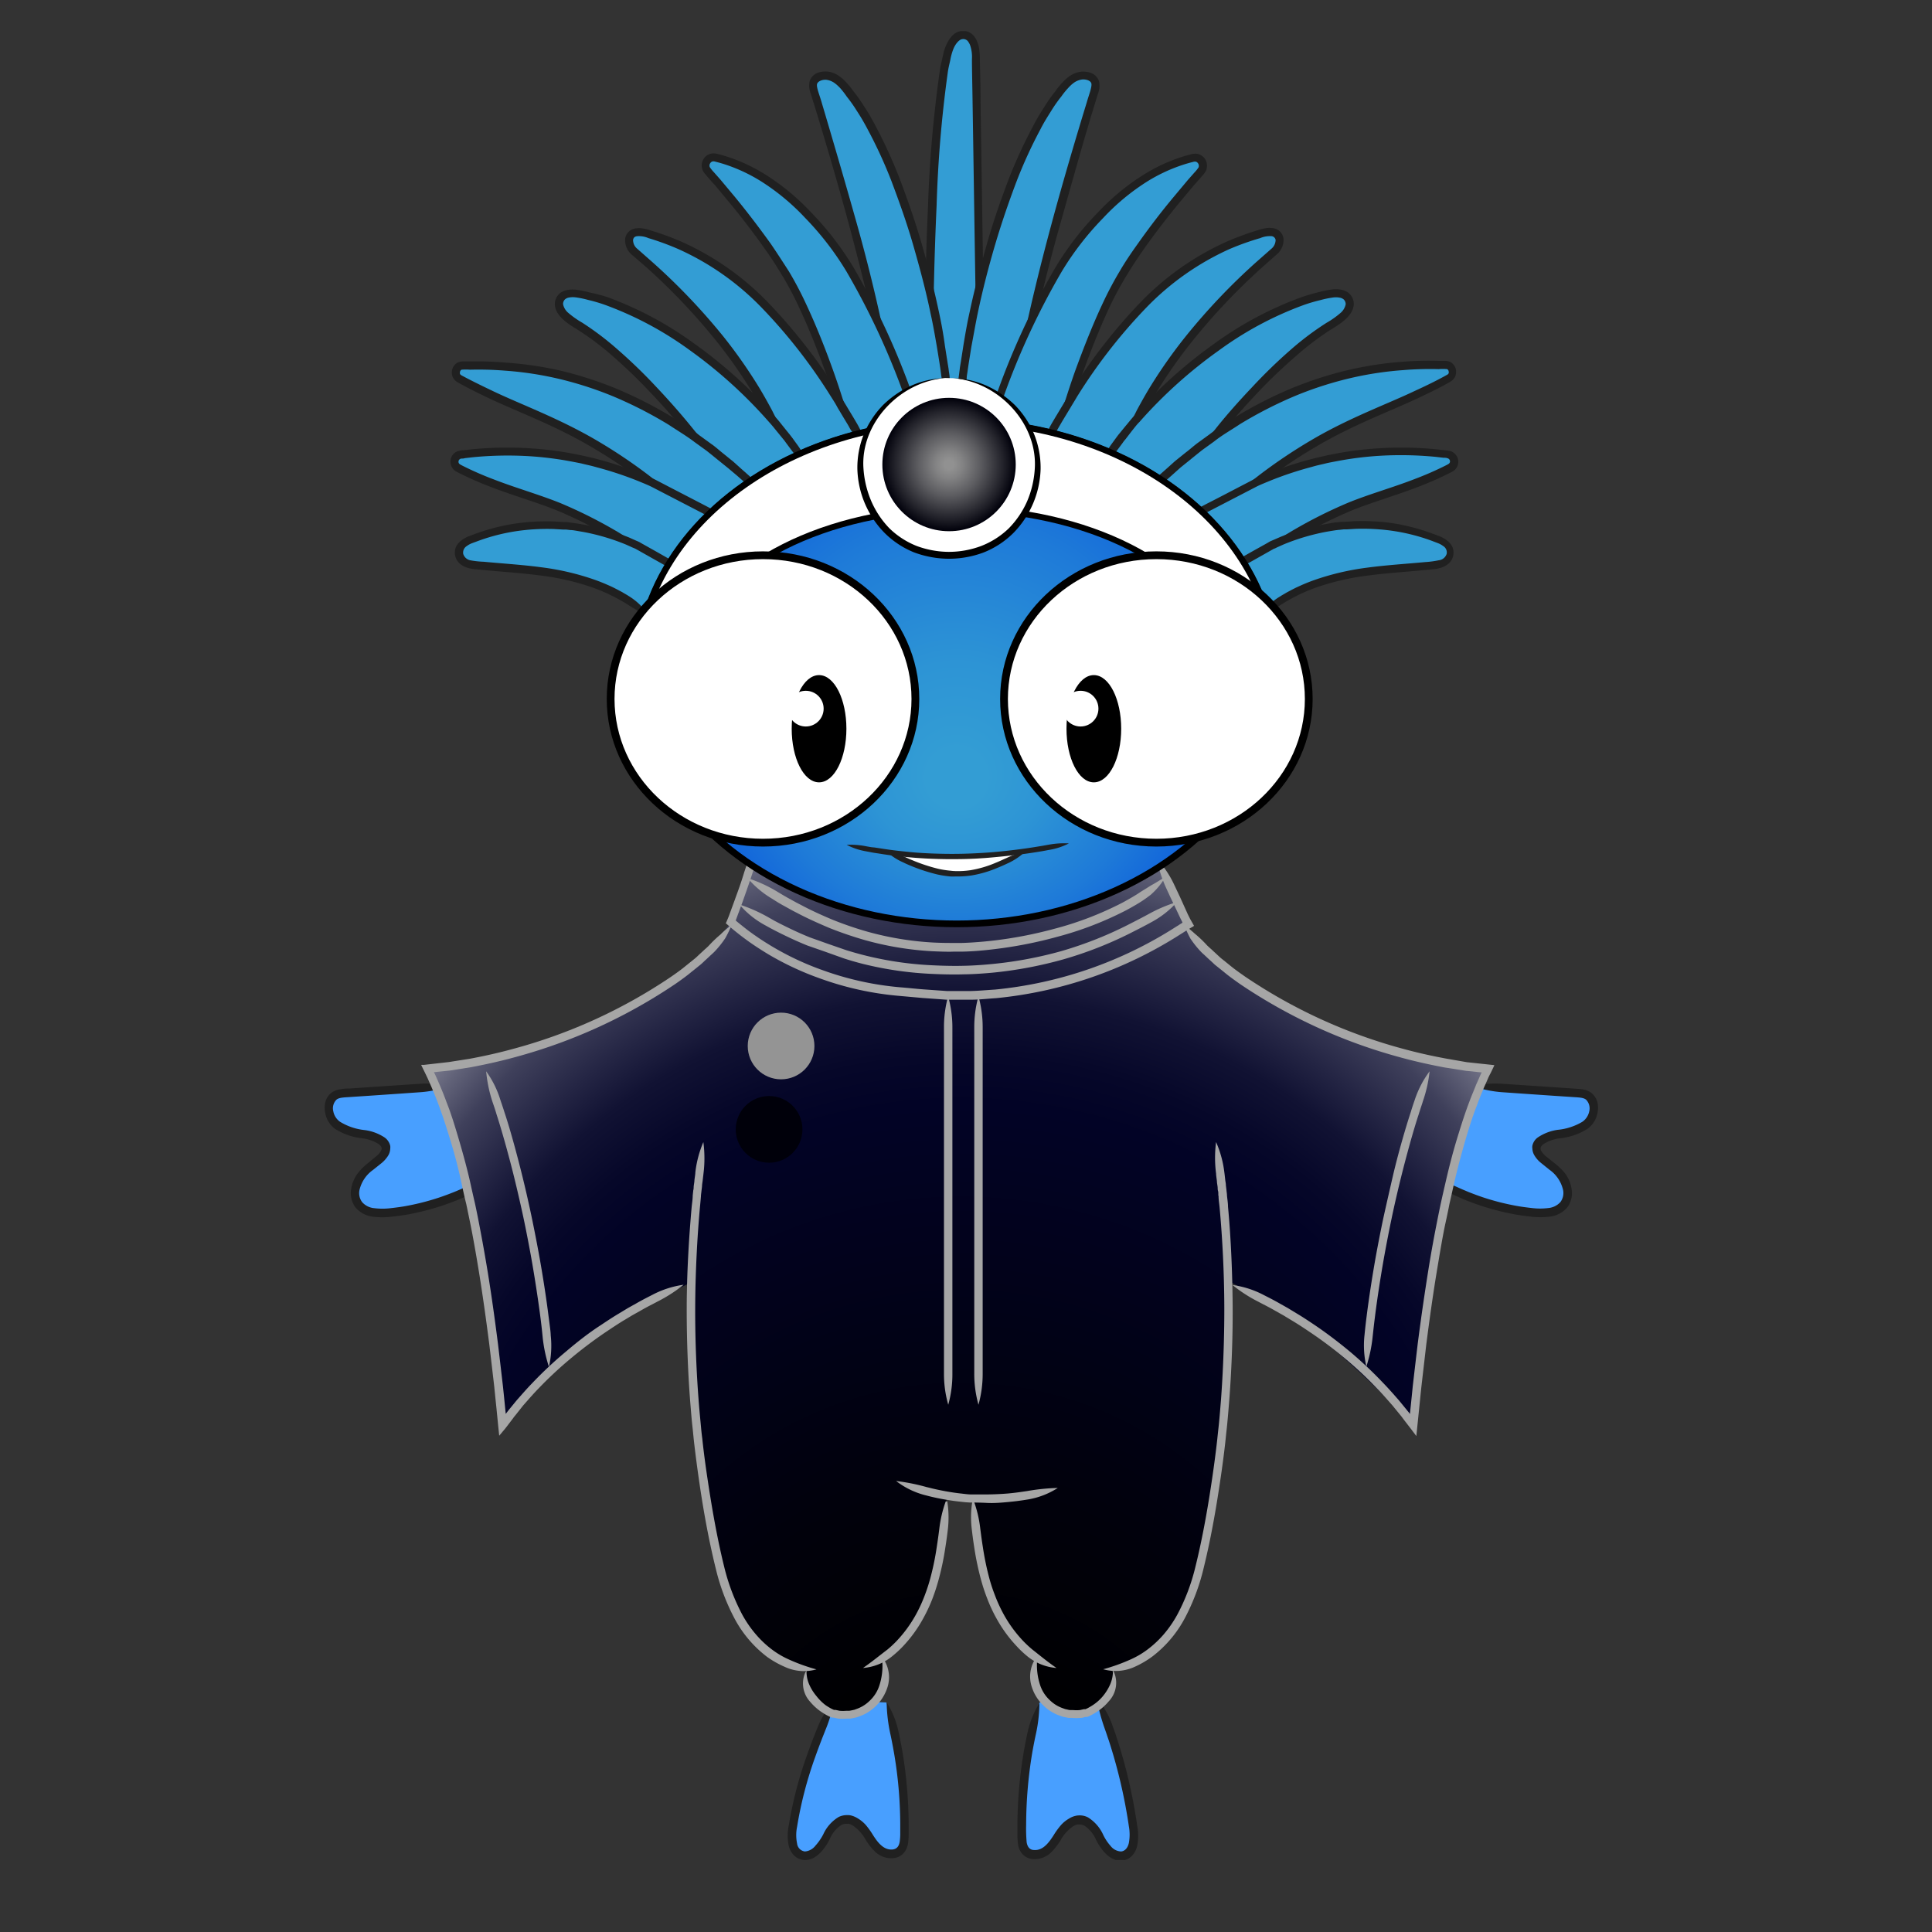 <svg xmlns="http://www.w3.org/2000/svg" xmlns:xlink="http://www.w3.org/1999/xlink" viewBox="0 0 300 300"><rect x="0" y="0" width="300" height="300" fill="#333333" stroke="none"/><defs><style>.cls-1{fill:#489fff;}.cls-2{fill:#202020;}.cls-3{fill:url(#radial-gradient);}.cls-4{fill:url(#New_Gradient_Swatch_16);}.cls-5{fill:url(#radial-gradient-2);}.cls-6{fill:url(#New_Gradient_Swatch_1);}.cls-7{fill:#a6a6a6;}.cls-8{fill:none;stroke:#d6d6d6;}.cls-10,.cls-11,.cls-13,.cls-14,.cls-8{stroke-miterlimit:10;}.cls-9{fill:#339dd4;}.cls-10,.cls-11,.cls-13,.cls-14{stroke:#000;}.cls-10{stroke-width:1.05px;fill:url(#radial-gradient-3);}.cls-11,.cls-12,.cls-13{fill:#fff;}.cls-11{stroke-linecap:round;stroke-width:0.94px;}.cls-13{stroke-width:1.22px;}.cls-14{stroke-width:0.34px;}.cls-15{fill:url(#New_Gradient_Swatch_1-2);}</style><radialGradient id="radial-gradient" cx="86.51" cy="27.04" r="0.4" gradientUnits="userSpaceOnUse"><stop offset="0" stop-color="#055d66"/><stop offset="0.41" stop-color="#011517"/></radialGradient><radialGradient id="New_Gradient_Swatch_16" cx="84.64" cy="77.93" fy="187.409" r="133.74" gradientUnits="userSpaceOnUse"><stop offset="0.22"/><stop offset="0.37" stop-color="#01010c"/><stop offset="0.61" stop-color="#020326"/><stop offset="0.64" stop-color="#060729"/><stop offset="0.68" stop-color="#111233"/><stop offset="0.71" stop-color="#242544"/><stop offset="0.75" stop-color="#3f405b"/><stop offset="0.78" stop-color="#626379"/><stop offset="0.81" stop-color="#8d8d9d"/><stop offset="0.85" stop-color="#bfc0c8"/><stop offset="0.88" stop-color="#f8f8f9"/><stop offset="0.88" stop-color="#fff"/></radialGradient><radialGradient id="radial-gradient-2" cx="5867.92" cy="16487.53" r="5.25" gradientTransform="matrix(-0.12, 0.99, -0.99, -0.12, 17030.12, -3860.12)" gradientUnits="userSpaceOnUse"><stop offset="0.28" stop-color="#fff"/><stop offset="0.41" stop-color="#fbfbfb"/><stop offset="0.54" stop-color="#efefef"/><stop offset="0.67" stop-color="#dadada"/><stop offset="0.8" stop-color="#bebebe"/><stop offset="0.93" stop-color="#9a9a9a"/><stop offset="0.95" stop-color="#949494"/></radialGradient><radialGradient id="New_Gradient_Swatch_1" cx="5881.19" cy="16487.87" r="5.25" gradientTransform="matrix(-0.12, 0.99, -0.99, -0.12, 17030.12, -3860.12)" gradientUnits="userSpaceOnUse"><stop offset="0.07" stop-color="#919191"/><stop offset="0.21" stop-color="#828283"/><stop offset="0.47" stop-color="#5c5c60"/><stop offset="0.83" stop-color="#1f1f27"/><stop offset="1" stop-color="#00000a"/></radialGradient><radialGradient id="radial-gradient-3" cx="79.4" cy="100.63" fy="118.681" r="57.33" gradientUnits="userSpaceOnUse"><stop offset="0.08" stop-color="#339dd4"/><stop offset="0.26" stop-color="#2d94d5"/><stop offset="0.55" stop-color="#1e7ad8"/><stop offset="0.91" stop-color="#0651dd"/><stop offset="1" stop-color="#0046de"/></radialGradient><radialGradient id="New_Gradient_Swatch_1-2" cx="78.2" cy="67.98" r="10.46" gradientTransform="matrix(1, 0, 0, 1, 0, 0)" xlink:href="#New_Gradient_Swatch_1"/><symbol id="Wisdom_Body_1_9" data-name="Wisdom_Body_1 9" viewBox="0 0 199.72 121.79"><path class="cls-1" d="M26.32,14.6A36.11,36.11,0,0,1,9.43,20.29c-1.63.09-3.57-.14-4.37-1.7a4,4,0,0,1,.56-3.95,15.59,15.59,0,0,1,3-2.72A2.28,2.28,0,0,0,9.64,10,1.87,1.87,0,0,0,8.59,8.74,13.29,13.29,0,0,0,4.76,7.68,5.53,5.53,0,0,1,1.27,5.8C.44,4.67.41,2.74,1.53,2a3.48,3.48,0,0,1,1.8-.47L19.75.37"/><path class="cls-2" d="M26.32,14.6a48.2,48.2,0,0,0-4.54,1.79c-.25.11-.62.28-1.08.47-.24.1-.49.21-.77.31-.58.23-1.34.51-2.07.75A37.9,37.9,0,0,1,13,19.17c-.86.17-1.75.28-2.63.38a10.47,10.47,0,0,1-2.56,0,2.86,2.86,0,0,1-1.9-.94,2.34,2.34,0,0,1-.43-1.88,5.34,5.34,0,0,1,2.13-3.18l1.35-1.08a4.77,4.77,0,0,0,1-1.13,2.24,2.24,0,0,0,.35-1.12,1.89,1.89,0,0,0,0-.44,2.23,2.23,0,0,0-.87-1.31A7.44,7.44,0,0,0,6.3,7.3,9.16,9.16,0,0,1,2.44,6,2.58,2.58,0,0,1,1.38,4.36a1.91,1.91,0,0,1,.48-1.81c.4-.38,1.31-.37,2.24-.44l2.71-.18,5.1-.35,3-.21a18,18,0,0,0,4.84-1A18.19,18.19,0,0,0,14.82.05l-3,.2L6.72.59,4,.78c-.46,0-.89,0-1.41.11A3.11,3.11,0,0,0,1,1.51,2.72,2.72,0,0,0,.11,3a3.89,3.89,0,0,0,0,1.59A4,4,0,0,0,1.63,7.1,10.12,10.12,0,0,0,6,8.6a6.3,6.3,0,0,1,2.55.93c.42.35.37.53.39.53s.11.17-.15.61a3.11,3.11,0,0,1-.75.8L6.73,12.55a9.32,9.32,0,0,0-1.55,1.58,5.49,5.49,0,0,0-1,2.42,3.7,3.7,0,0,0,.71,2.92,4.23,4.23,0,0,0,2.74,1.42,12,12,0,0,0,2.88,0c.93-.1,1.86-.22,2.75-.39a42.07,42.07,0,0,0,5.07-1.3c.75-.25,1.54-.54,2.14-.78.29-.1.55-.22.79-.32.49-.2.87-.38,1.12-.49A11.13,11.13,0,0,0,26.32,14.6Z"/><path class="cls-1" d="M173.4,14.6a36.14,36.14,0,0,0,16.89,5.69c1.63.09,3.58-.14,4.38-1.7a4,4,0,0,0-.57-3.95,15.53,15.53,0,0,0-2.95-2.72A2.24,2.24,0,0,1,190.09,10a1.86,1.86,0,0,1,1-1.23A13.27,13.27,0,0,1,195,7.68a5.5,5.5,0,0,0,3.48-1.88c.84-1.13.86-3.06-.25-3.84a3.53,3.53,0,0,0-1.8-.47L180,.37"/><path class="cls-2" d="M173.4,14.6a11.31,11.31,0,0,0,4,3l1.12.49c.24.1.5.22.79.32.6.24,1.39.53,2.14.78a42.07,42.07,0,0,0,5.07,1.3c.9.17,1.82.29,2.75.39a12,12,0,0,0,2.88,0,4.28,4.28,0,0,0,2.75-1.42,3.73,3.73,0,0,0,.7-2.92,5.48,5.48,0,0,0-1-2.42A9.75,9.75,0,0,0,193,12.55l-1.35-1.08a3.3,3.3,0,0,1-.75-.8.79.79,0,0,1-.15-.61s0-.18.39-.53a6.37,6.37,0,0,1,2.55-.93,10.08,10.08,0,0,0,4.41-1.5,4,4,0,0,0,1.57-2.51,4.07,4.07,0,0,0,0-1.59,2.8,2.8,0,0,0-.92-1.49,3.11,3.11,0,0,0-1.58-.62c-.51-.06-1-.08-1.41-.11L193,.59,187.9.25l-3-.2A18.14,18.14,0,0,0,180,.37a17.8,17.8,0,0,0,4.83,1l3,.21,5.1.35,2.71.18c.93.07,1.84.06,2.25.44a1.94,1.94,0,0,1,.48,1.81A2.62,2.62,0,0,1,197.29,6a9.25,9.25,0,0,1-3.86,1.26,7.43,7.43,0,0,0-3.12,1.19,2.12,2.12,0,0,0-.86,1.31,1.38,1.38,0,0,0,0,.44,2.24,2.24,0,0,0,.35,1.12,4.38,4.38,0,0,0,1,1.13l1.34,1.08a5.34,5.34,0,0,1,2.13,3.18,2.37,2.37,0,0,1-.42,1.88,2.91,2.91,0,0,1-1.91.94,10.39,10.39,0,0,1-2.55,0c-.89-.1-1.77-.21-2.64-.38a38.32,38.32,0,0,1-4.89-1.25c-.73-.24-1.49-.52-2.07-.75-.28-.1-.53-.21-.76-.31-.47-.19-.84-.36-1.09-.47A48.2,48.2,0,0,0,173.4,14.6Z"/><path class="cls-1" d="M79.94,96.77c-2.74,5.63-5.68,13.78-6.51,20-.22,1.6-.1,3.66,1.37,4.22s2.86-.9,3.62-2.28,1.62-3,3.15-3.25a3.66,3.66,0,0,1,3.13,1.78,15.46,15.46,0,0,0,2.31,3c1,.79,2.58,1,3.38,0a3.53,3.53,0,0,0,.54-2.16,68.64,68.64,0,0,0-2.78-21"/><path class="cls-2" d="M79.94,96.77A14.83,14.83,0,0,0,77.33,101c-.1.26-.26.64-.45,1.12-.09.24-.2.51-.31.79-.24.64-.55,1.49-.84,2.29a62.59,62.59,0,0,0-2.92,11.21,7.88,7.88,0,0,0,0,3.13,3.25,3.25,0,0,0,.82,1.52,2.56,2.56,0,0,0,1.64.74,2.94,2.94,0,0,0,1.6-.44,5,5,0,0,0,1.09-.92,9,9,0,0,0,1.32-2,4.73,4.73,0,0,1,1.84-2.17,1.56,1.56,0,0,1,.62-.16H82a1,1,0,0,1,.23,0,2.53,2.53,0,0,1,.65.28,6.41,6.41,0,0,1,2,2.23,9.85,9.85,0,0,0,1.49,1.88,3.68,3.68,0,0,0,2.81,1,2.48,2.48,0,0,0,1.63-.76,3,3,0,0,0,.72-1.61,10.13,10.13,0,0,0,.09-1.52c0-.49,0-1,0-1.47a70.79,70.79,0,0,0-1-11.49c-.24-1.33-.46-2.43-.59-3a14.4,14.4,0,0,0-1.86-4.6,25,25,0,0,0,.56,4.88c.12.54.34,1.61.57,2.92a67.12,67.12,0,0,1,1,11.26v1.45a9.05,9.05,0,0,1-.08,1.33c-.12.81-.51,1.19-1.15,1.25-1.4.12-2.35-1.17-3.07-2.31a12.24,12.24,0,0,0-1.15-1.59,5.46,5.46,0,0,0-1.24-1,3.66,3.66,0,0,0-1-.43,1.9,1.9,0,0,0-.4-.06,3.24,3.24,0,0,0-.41,0,3,3,0,0,0-1.14.28,6.11,6.11,0,0,0-2.43,2.73A8.42,8.42,0,0,1,77,119.54a2.34,2.34,0,0,1-1.64.91,1.41,1.41,0,0,1-1.24-1.26,6.47,6.47,0,0,1,0-2.6,61,61,0,0,1,2.86-11c.28-.79.59-1.62.83-2.25l.3-.78.44-1.11A23,23,0,0,0,79.94,96.77Z"/><path class="cls-1" d="M121.11,96.4c2.74,5.63,4.94,14.15,5.77,20.38.21,1.6.1,3.66-1.37,4.22s-2.87-.9-3.63-2.28-1.61-3-3.15-3.25a3.63,3.63,0,0,0-3.12,1.78,15.9,15.9,0,0,1-2.32,3c-1,.79-2.58,1-3.37,0a3.4,3.4,0,0,1-.54-2.16,68.63,68.63,0,0,1,2.77-21"/><path class="cls-2" d="M121.11,96.4a29.06,29.06,0,0,0,1.25,4.74c.09.26.23.65.39,1.13.08.24.17.51.27.79.21.64.47,1.49.71,2.3a82,82,0,0,1,2.43,11.13,7.28,7.28,0,0,1,0,2.63c-.18.79-.63,1.27-1.21,1.33a2.2,2.2,0,0,1-1.65-.86,7.6,7.6,0,0,1-1.15-1.72,6.25,6.25,0,0,0-2.39-2.76,2.78,2.78,0,0,0-1.55-.31,2,2,0,0,0-.4.06,3.2,3.2,0,0,0-1,.41,5.19,5.19,0,0,0-1.26,1,11.57,11.57,0,0,0-1.17,1.6c-.73,1.14-1.66,2.45-3.07,2.35-.65,0-1.05-.42-1.18-1.22a24.63,24.63,0,0,1-.08-2.78A69.56,69.56,0,0,1,111,105c.23-1.31.45-2.38.57-2.92a23.51,23.51,0,0,0,.56-4.88,14.4,14.4,0,0,0-1.86,4.6c-.12.54-.35,1.64-.59,3a71.17,71.17,0,0,0-1,11.52c0,.49,0,1,0,1.47a10.33,10.33,0,0,0,.1,1.53,2.85,2.85,0,0,0,.75,1.61,2.49,2.49,0,0,0,1.64.72,3.72,3.72,0,0,0,2.8-1.06,10.46,10.46,0,0,0,1.48-1.89,6.18,6.18,0,0,1,2-2.22,2.2,2.2,0,0,1,.65-.26,1.31,1.31,0,0,1,.23,0,1.56,1.56,0,0,1,.85.18,5.08,5.08,0,0,1,1.83,2.21,8.91,8.91,0,0,0,1.34,2,4.86,4.86,0,0,0,1.12.9,2.74,2.74,0,0,0,1.63.37,2.48,2.48,0,0,0,1.61-.81,3.43,3.43,0,0,0,.76-1.54,8.19,8.19,0,0,0,0-3.12A83,83,0,0,0,125,105c-.24-.81-.51-1.68-.73-2.33l-.26-.81c-.18-.49-.32-.88-.41-1.15A13.09,13.09,0,0,0,121.11,96.4Z"/></symbol><symbol id="Wisdom_Body_MASTER_1_2" data-name="Wisdom_Body_MASTER_1 2" viewBox="0 0 168.36 135.63"><path class="cls-3" d="M86.49,26.76c-.89.56-.36.66.51.47A4.66,4.66,0,0,1,86.49,26.76Z"/><path class="cls-4" d="M67.62,135l2.69-1.28a6.47,6.47,0,0,0,2-7.39l0-.16a20,20,0,0,0,7.05-9.27c1.59-4,2.43-11.21,3.1-16.12,1,.15,3,.53,4,.59.49,4.82,1.25,11.38,2.88,15.53a20,20,0,0,0,7.2,9.36v0l-.06.26-.08-.08A6.79,6.79,0,0,0,101,135l2,.31c4-1.09,6.3-4.16,5.42-7.23h-.07l0-.17c4-.51,7.61-3.31,9.89-6.79,2.57-3.91,3.73-8.59,4.67-13.2a181.35,181.35,0,0,0,3.53-41.13L136.22,72a142.44,142.44,0,0,1,16,14.09,30,30,0,0,0,3.71,3c0-13.24,6.07-44.94,11-54.87-17.65-2.48-30.19-9.3-30.17-9.71-3-1.86-13.67-6.55-16.55-13.32-.51-.73-4.5-9.57-5-10.29l-.39-.06c-.46.43-61,1-61.65.54l-1.35-.29c-.27,1.26-3,8.93-3.38,9.73l0,0-3.8,4.87c-4.63,4.62-11.75,10-29.4,15.48l-13.78,3C2.91,38.33,6.94,46,7,51.84c0,.59,4.14,22.33,6.07,36.67a77.07,77.07,0,0,1,22-17.9l7.32-3.52A174,174,0,0,0,45.82,108c.94,4.61,2.1,9.29,4.66,13.2,2.27,3.46,5.85,6.22,9.83,6.76,0,.06,0,.12,0,.19s0,.12,0,.18c-.76,3,2.42,5.8,4.83,6.91Z"/><circle id="SVGID" class="cls-5" cx="56.45" cy="30.03" r="5.23"/><circle id="SVGID-2" data-name="SVGID" class="cls-6" cx="54.57" cy="43.11" r="5.23"/><path class="cls-7" d="M115.36.65a21,21,0,0,0,1.53,4.69c.11.25.29.62.5,1.09l.36.76c.42.88.86,1.8,1.3,2.74l.35.7,0,.07h0l-.35.22-.73.46a64,64,0,0,1-28.3,9.8c-1.29.08-2.56.2-3.83.23H82.46l-3.67-.26c-1.2-.09-2.43-.23-3.59-.32A47.66,47.66,0,0,1,63,18.15a44.4,44.4,0,0,1-7.84-3.66c-1.78-1.06-2.72-1.75-2.72-1.75s-.13-.07-1-.71c-.42-.31-1-.77-1.85-1.46-.3-.26-.21-.18-.23-.19h0l0-.12c.07-.16.13-.33.19-.5l.86-2.33c.2-.58.72-2,1.44-4.17.18-.54.37-1.12.56-1.75h5.86l25-.08,27.09-.08a18,18,0,0,0,4.89-.68,17.72,17.72,0,0,0-4.9-.65L83.38.08l-25,.07-4.79,0H51.48a9.29,9.29,0,0,0-.27.94c-.18.61-.37,1.18-.55,1.71C50,5,49.43,6.4,49.23,7l-.85,2.32-.18.48c-.05.12-.09.23-.14.34s-.12.3-.19.45-.08.15-.07.21l.18.15.34.3.43.36c.86.72,1.48,1.19,1.92,1.52.88.65,1,.72,1,.72s1,.72,2.8,1.81a46,46,0,0,0,8.07,3.77,48.59,48.59,0,0,0,12.53,2.75l3.58.32,3.75.27h3.85c1.3,0,2.61-.16,3.92-.24a65.39,65.39,0,0,0,28.89-10l.73-.46.36-.23.73-.44a1.42,1.42,0,0,0,.34-.22l-.21-.37-.38-.67-.39-.78L119,6.62l-.36-.76c-.22-.46-.39-.84-.51-1.08A15.77,15.77,0,0,0,115.36.65Z"/><path class="cls-7" d="M49.92,7.84A14,14,0,0,0,53.78,11l1.07.59.75.39c.64.33,1.5.75,2.31,1.13s1.72.78,2.63,1.15l2.87,1,2.94,1.05c1,.32,2,.61,3,.86A54.86,54.86,0,0,0,80.3,18.73c2.93.14,4.82.06,4.82.06s1.89,0,4.81-.29a64.06,64.06,0,0,0,10.84-2.07A60.49,60.49,0,0,0,112,11.94c1.22-.61,2.19-1.14,2.68-1.41a14.6,14.6,0,0,0,3.88-3.09,23.5,23.5,0,0,0-4.52,1.93c-.48.26-1.45.78-2.64,1.38a59.82,59.82,0,0,1-11,4.4,62.51,62.51,0,0,1-10.61,2c-2.85.29-4.7.3-4.7.3s-1.85.07-4.72-.07A53.81,53.81,0,0,1,69.7,15.85c-1-.25-2-.53-3-.84l-2.89-1-2.81-1c-.9-.36-1.76-.74-2.57-1.12s-1.64-.79-2.27-1.11l-.73-.38-1-.57A24.9,24.9,0,0,0,49.92,7.84Z"/><path class="cls-7" d="M48.72,11c-.69.56-1.24,1-1.77,1.54a19.08,19.08,0,0,0-1.83,1.75c-.18.2-.5.46-.86.8l-.61.56-.39.37a6,6,0,0,1-.54.46l-1.13.91c-.75.63-1.57,1.21-2.42,1.8A82.22,82.22,0,0,1,14.36,30.5c-2.25.62-4.51,1.12-6.72,1.53l-3.3.52L.38,33A2,2,0,0,0,0,33l.17.36.35.71.48,1,.62,1.4c.38.92.77,1.83,1.09,2.73.67,1.78,1.22,3.49,1.7,5.07,1,3.16,1.61,5.8,2,7.65s.66,2.89.66,2.89.21,1,.6,2.9.87,4.54,1.4,7.81,1.08,7.13,1.62,11.35c.25,2.11.51,4.31.77,6.57.11,1.12.23,2.27.35,3.42.08.85.17,1.69.25,2.54l.18,1.76L13.21,90l.94-1.23.47-.63.28-.34L16,86.41c.78-.88,1.55-1.78,2.37-2.62A60.77,60.77,0,0,1,23.51,79,67.8,67.8,0,0,1,29,74.87c.93-.62,1.84-1.23,2.76-1.79.47-.27.92-.55,1.37-.82l1.27-.71c1.16-.67,2.14-1.14,2.62-1.41a22.69,22.69,0,0,0,4.14-2.66A14.86,14.86,0,0,0,36.38,69c-.49.26-1.49.74-2.67,1.42l-1.29.72L31,72c-.94.56-1.88,1.18-2.82,1.81C26.33,75,24.48,76.45,22.66,78a62.05,62.05,0,0,0-5.24,4.91c-.84.86-1.62,1.77-2.42,2.67l-1.14,1.39-.28.35-.06.08-.13.17-.13.17h0s0,0,0-.07l-.09-.87c-.11-1.16-.23-2.31-.35-3.44-.26-2.26-.52-4.47-.77-6.58-.54-4.24-1.09-8.12-1.63-11.41s-1.05-6-1.41-7.85-.6-2.92-.6-2.92-.24-1-.66-2.92-1.1-4.52-2.06-7.73c-.48-1.59-1-3.33-1.73-5.15-.32-.91-.71-1.84-1.11-2.79l-.63-1.43L2,34.14H2l2.51-.26,3.35-.53c2.26-.43,4.55-.93,6.84-1.56A84,84,0,0,0,39.94,20.25c.87-.61,1.71-1.21,2.48-1.86.4-.31.78-.62,1.16-.93a6.44,6.44,0,0,0,.56-.48l.4-.38c.23-.2.44-.4.63-.58.38-.36.7-.63.89-.84a15.3,15.3,0,0,0,1.64-2.06A19.72,19.72,0,0,0,48.72,11Z"/><path class="cls-7" d="M44.26,45.1A17.05,17.05,0,0,0,43,49.88c0,.27-.08.69-.14,1.2,0,.25-.06.53-.1.84s0,.48-.08.73l-.09.84c0,.57-.1,1.15-.16,1.75C42,60,41.66,65.67,41.65,71.09s.23,10.58.52,14.38c.15,1.9.28,3.46.41,4.55l.17,1.7s.26,2.45.8,6.22,1.37,8.87,2.68,14.16a33,33,0,0,0,2.93,7.75,18.38,18.38,0,0,0,5.1,6A14.85,14.85,0,0,0,57,127.4a7.18,7.18,0,0,0,5,.41,28.55,28.55,0,0,1-4.47-1.62,13.41,13.41,0,0,1-2.46-1.46,15.79,15.79,0,0,1-2.56-2.4,18.07,18.07,0,0,1-2.16-3.13,32.26,32.26,0,0,1-2.81-7.43c-1.28-5.19-2.09-10.28-2.65-14s-.8-6.18-.8-6.18S44,91,43.9,89.89s-.26-2.63-.4-4.52c-.29-3.78-.54-8.9-.52-14.28s.31-11,.74-15.73c.06-.59.11-1.17.16-1.74,0-.28.06-.56.08-.83l.09-.73c0-.3.06-.58.09-.83.06-.51.11-.92.14-1.19A19.37,19.37,0,0,0,44.26,45.1Z"/><path class="cls-7" d="M69.3,127.59a8.25,8.25,0,0,0,4.65-1.9,16.92,16.92,0,0,0,1.58-1.46,20.88,20.88,0,0,0,3.2-4.39,24.59,24.59,0,0,0,1.46-3.12s.48-1.21.92-2.8a42.13,42.13,0,0,0,1.07-5c.25-1.56.36-2.52.42-3a16.19,16.19,0,0,0-.07-4.38l-.27,0,.28.49c0-.2,0-.39,0-.56l-.27,0a19.26,19.26,0,0,0-1,4.26c-.06.49-.18,1.45-.42,3a42.14,42.14,0,0,1-1,4.81,27.57,27.57,0,0,1-.88,2.69,22.92,22.92,0,0,1-1.38,3,20.35,20.35,0,0,1-3,4.11,17.19,17.19,0,0,1-1.46,1.36C71.58,125.88,70.74,126.59,69.3,127.59Z"/><path class="cls-7" d="M74.49,98.26a12.58,12.58,0,0,0,4.46,2.2c.34.08.89.25,2.06.49.84.17,2.28.43,3.51.55.62.08,1.18.12,1.59.14l.67,0s.86,0,2,.06,2.43-.06,3.37-.15c1.58-.15,2.55-.32,3.06-.4a12.41,12.41,0,0,0,4.64-1.8,32.59,32.59,0,0,0-4.87.5c-.49.06-1.42.23-2.94.37-.92.08-2.2.14-3.26.15l-1.88,0-.65,0c-.39,0-.94-.07-1.53-.14-1.19-.12-2.58-.37-3.39-.54-1.13-.23-1.66-.39-2-.46A32,32,0,0,0,74.49,98.26Z"/><path class="cls-7" d="M60.45,127.9a4.24,4.24,0,0,0,.57,5,8.58,8.58,0,0,0,1.66,1.52,11.19,11.19,0,0,0,1.15.69l.35.17a1.22,1.22,0,0,0,.27.09l.2,0c.27.05.53.12.79.16a7.94,7.94,0,0,0,1.34,0l.56,0,.46-.09.51-.11.61-.22a7.15,7.15,0,0,0,4.15-4.3,5.18,5.18,0,0,0-.54-4.61l-.19,0a2.12,2.12,0,0,1-.11.21s0,.07,0,.11,0,.13,0,.1.06-.1.09-.14l.18-.12-.19,0a9.86,9.86,0,0,1-.49,4.11,5.63,5.63,0,0,1-1.46,2.25,5.49,5.49,0,0,1-1.92,1.24l-.49.18-.41.09-.38.07-.46,0a5.86,5.86,0,0,1-1.08,0l-.64-.14-.17,0-.07,0-.31-.14a9.46,9.46,0,0,1-1-.6A7.76,7.76,0,0,1,62,132a7.51,7.51,0,0,1-1.19-1.95A5,5,0,0,1,60.45,127.9Z"/><path class="cls-7" d="M82.65,22.24A18.07,18.07,0,0,0,82,27.13c0,4.62,0,27.76,0,27.76s0,22.1,0,26.52a17.62,17.62,0,0,0,.67,4.89,17.72,17.72,0,0,0,.65-4.9c0-4.41,0-26.52,0-26.52s0-23.13,0-27.75A18,18,0,0,0,82.65,22.24Z"/><path class="cls-7" d="M87.41,22.24a18,18,0,0,0-.66,4.89V81.41a18.07,18.07,0,0,0,.66,4.89,18.07,18.07,0,0,0,.66-4.89V27.13A18,18,0,0,0,87.41,22.24Z"/><path class="cls-7" d="M124.68,45.1a18.94,18.94,0,0,0,0,4.94c0,.27.07.68.13,1.19,0,.25.06.53.1.83s0,.48.08.73,0,.55.08.83c0,.57.11,1.15.16,1.74.44,4.74.73,10.36.74,15.73s-.23,10.5-.51,14.28c-.15,1.89-.28,3.44-.4,4.52s-.18,1.68-.18,1.68-.25,2.43-.8,6.18-1.37,8.83-2.65,14a31.37,31.37,0,0,1-2.81,7.43,18,18,0,0,1-2.15,3.13,16.26,16.26,0,0,1-2.57,2.4,13.42,13.42,0,0,1-2.45,1.46,28.65,28.65,0,0,1-4.48,1.62,7.18,7.18,0,0,0,5-.41,14.84,14.84,0,0,0,2.71-1.59,18.47,18.47,0,0,0,5.09-6,33,33,0,0,0,2.93-7.75c1.31-5.29,2.12-10.38,2.68-14.16s.8-6.22.8-6.22.06-.61.18-1.7.25-2.65.4-4.55c.29-3.8.55-9,.52-14.38S127,60,126.55,55.24c0-.6-.11-1.18-.16-1.75,0-.28-.06-.56-.08-.84l-.09-.73c0-.31-.07-.59-.1-.84-.06-.51-.1-.93-.14-1.2A16.72,16.72,0,0,0,124.68,45.1Z"/><path class="cls-7" d="M99.65,127.59c-1.44-1-2.29-1.71-3.82-2.92a17.73,17.73,0,0,1-1.45-1.36,20.35,20.35,0,0,1-3-4.11,22.92,22.92,0,0,1-1.38-3,25.91,25.91,0,0,1-.89-2.69,44.4,44.4,0,0,1-1-4.81c-.24-1.52-.35-2.48-.42-3a18.72,18.72,0,0,0-1-4.26l-.27,0c0,.17,0,.36,0,.56l.29-.49-.27,0a15.42,15.42,0,0,0-.07,4.38c.06.51.17,1.47.41,3a44.25,44.25,0,0,0,1.07,5,28.64,28.64,0,0,0,.93,2.8,23.65,23.65,0,0,0,1.45,3.12,21.24,21.24,0,0,0,3.2,4.39A15.34,15.34,0,0,0,95,125.69,8.25,8.25,0,0,0,99.65,127.59Z"/><path class="cls-7" d="M108.5,127.9a5.36,5.36,0,0,1-.4,2.19,7.87,7.87,0,0,1-1.2,1.95,7.06,7.06,0,0,1-1.4,1.27,9.46,9.46,0,0,1-1,.6l-.3.14-.08,0-.16,0-.64.14a6,6,0,0,1-1.09,0l-.45,0a2.1,2.1,0,0,1-.38-.07l-.41-.09-.49-.18a5.44,5.44,0,0,1-1.93-1.24,5.63,5.63,0,0,1-1.46-2.25,10,10,0,0,1-.49-4.11l-.19,0,.18.12s.17.12.1.14.06-.07,0-.1a.54.54,0,0,0-.05-.11l-.11-.21-.19,0a5.21,5.21,0,0,0-.54,4.61,6.9,6.9,0,0,0,1.78,2.78,7,7,0,0,0,2.37,1.52l.61.22.51.11.47.09.56,0a8,8,0,0,0,1.34,0c.25,0,.52-.11.78-.16l.2,0a1.07,1.07,0,0,0,.27-.09l.35-.17a10.19,10.19,0,0,0,1.15-.69,8.26,8.26,0,0,0,1.66-1.52A4.22,4.22,0,0,0,108.5,127.9Z"/><path class="cls-7" d="M51.2,3.7A15.14,15.14,0,0,0,55,6.91L56,7.54l.73.42c.61.32,1.39.79,2.17,1.17,1.55.83,3.31,1.62,5.13,2.39a58.8,58.8,0,0,0,5.7,1.94,49,49,0,0,0,10.45,1.71c1.41.06,2.57.1,3.37.06l1.25,0s1.82,0,4.61-.33a67.4,67.4,0,0,0,10.38-2,53,53,0,0,0,10.85-4.19c1.21-.65,2.17-1.24,2.64-1.56s.8-.57,1.14-.83a12,12,0,0,0,.88-.86,10.83,10.83,0,0,0,1.42-1.93c-.78.43-1.36.83-2,1.18-.33.18-.65.39-1,.61s-.74.44-1.15.72-1.37.86-2.54,1.49a51.35,51.35,0,0,1-10.57,4.08,65.46,65.46,0,0,1-10.18,1.94c-2.73.29-4.5.32-4.5.32l-1.23,0c-.78,0-1.91,0-3.28-.07a48.12,48.12,0,0,1-10.17-1.67,53.94,53.94,0,0,1-5.54-1.89c-1.79-.75-3.5-1.53-5-2.34-.75-.37-1.53-.82-2.12-1.14l-.73-.42-1-.6A22.22,22.22,0,0,0,51.2,3.7Z"/><path class="cls-7" d="M10.19,34a21.71,21.71,0,0,0,1,4.81c.11.33.31.85.65,2,.78,2.39,1.93,6.48,2.79,10s1.47,6.43,1.47,6.43.52,2.45,1.09,5.59,1.16,7,1.51,9.73c.2,1.54.29,2.49.34,3a22.75,22.75,0,0,0,1,4.81,15,15,0,0,0,.28-4.94c0-.51-.14-1.47-.34-3-.34-2.77-.94-6.64-1.52-9.8s-1.1-5.62-1.1-5.62-.6-2.94-1.47-6.48-2-7.66-2.82-10.08c-.35-1.12-.55-1.64-.66-2A15.29,15.29,0,0,0,10.19,34Z"/><path class="cls-7" d="M119.64,11a21.76,21.76,0,0,0,1,2.16,15.3,15.3,0,0,0,1.64,2.06c.19.21.51.48.89.84.19.18.4.38.63.58l.41.38a5.11,5.11,0,0,0,.55.48l1.16.93c.77.65,1.62,1.25,2.48,1.86a84,84,0,0,0,25.23,11.54c2.29.63,4.59,1.13,6.84,1.56l3.36.53,2.5.26h0l-.19.41c-.22.48-.43,1-.64,1.43-.39,1-.78,1.88-1.11,2.79-.69,1.82-1.24,3.56-1.73,5.15-1,3.21-1.62,5.87-2.05,7.73s-.66,2.92-.66,2.92-.22,1-.6,2.92-.89,4.57-1.41,7.85-1.1,7.17-1.64,11.41c-.25,2.11-.51,4.32-.77,6.58-.11,1.13-.23,2.28-.35,3.44l-.09.87c0,.1,0,.07,0,.07h0l-.13-.17-.13-.17-.07-.08-.28-.35-1.14-1.39c-.79-.9-1.58-1.81-2.42-2.67A63.5,63.5,0,0,0,145.71,78c-1.82-1.51-3.68-2.93-5.56-4.2-.94-.63-1.87-1.25-2.81-1.81l-1.4-.85-1.28-.72c-1.18-.68-2.19-1.16-2.68-1.42a14.8,14.8,0,0,0-4.73-1.48,22.6,22.6,0,0,0,4.13,2.66c.48.27,1.47.74,2.63,1.41l1.26.71,1.37.83c.92.55,1.84,1.16,2.76,1.78A64.43,64.43,0,0,1,144.85,79a59.27,59.27,0,0,1,5.12,4.8c.83.84,1.6,1.74,2.38,2.62l1.11,1.36.28.34.47.63.95,1.23.93,1.23.18-1.76c.09-.85.17-1.69.26-2.54.12-1.15.23-2.3.35-3.42.26-2.26.52-4.46.76-6.57.54-4.22,1.09-8.08,1.63-11.35s1-6,1.4-7.81.6-2.9.6-2.9.23-1,.65-2.89,1.08-4.49,2-7.65c.48-1.58,1-3.29,1.71-5.07.32-.9.7-1.81,1.08-2.73.21-.46.42-.93.62-1.4s.33-.67.49-1l.34-.71.17-.36A2,2,0,0,0,168,33l-4-.43L160.73,32c-2.22-.41-4.47-.91-6.73-1.53a82.34,82.34,0,0,1-24.81-11.35c-.84-.59-1.67-1.17-2.42-1.8l-1.13-.91a5.82,5.82,0,0,1-.53-.46l-.4-.37c-.21-.2-.42-.38-.6-.56-.37-.34-.68-.6-.87-.8a18,18,0,0,0-1.83-1.75C120.88,12,120.33,11.52,119.64,11Z"/><path class="cls-7" d="M158.17,34a15.81,15.81,0,0,0-2.3,4.39c-.1.33-.31.85-.65,2-.8,2.42-2,6.54-2.82,10.08s-1.47,6.48-1.47,6.48-.53,2.46-1.11,5.62-1.17,7-1.52,9.8c-.2,1.56-.29,2.52-.34,3a14.71,14.71,0,0,0,.29,4.94,22.76,22.76,0,0,0,1-4.81c.06-.5.15-1.45.35-3,.34-2.75.93-6.59,1.5-9.73s1.09-5.59,1.09-5.59.6-2.92,1.47-6.43,2-7.6,2.8-10c.34-1.11.54-1.63.64-2A21.16,21.16,0,0,0,158.17,34Z"/><path class="cls-8" d="M157.48,123.06"/></symbol><symbol id="Wisdom_Head4_4" data-name="Wisdom_Head4 4" viewBox="0 0 158.05 140.56"><path class="cls-9" d="M75.22,61.91c-.56-10.52,0-48.26,2.79-58.42.38-1.39,1.28-3.1,2.7-2.84s1.65,2,1.69,3.3c.21,7.88.69,50.79.9,58.67"/><path class="cls-2" d="M75.22,61.91a18.74,18.74,0,0,0,.48-4.64c0-1.25,0-3.74,0-6.78,0-7,.19-15.26.55-23.15A193.13,193.13,0,0,1,78,6.49c.09-.69.26-1.32.39-1.92a9,9,0,0,1,.44-1.64c.37-1,1-1.61,1.41-1.66a.93.93,0,0,1,1,.44,2.66,2.66,0,0,1,.24.44,5.63,5.63,0,0,1,.31,2.24c0,1.6.06,3.89.1,6.68.09,5.57.2,13.12.32,21,.17,10.56.34,22.08.4,25.92a17.09,17.09,0,0,0,.7,4.61A16.87,16.87,0,0,0,83.86,58c-.06-3.84-.24-15.36-.4-25.92-.12-7.91-.24-15.46-.32-21,0-2.78-.08-5.08-.11-6.67a9.13,9.13,0,0,0-.18-2,4.59,4.59,0,0,0-.22-.71,2.83,2.83,0,0,0-.37-.7A2.19,2.19,0,0,0,80,0a2.56,2.56,0,0,0-1.46.9,5.36,5.36,0,0,0-.88,1.53,6.2,6.2,0,0,0-.3.89c-.07.3-.13.6-.21.92-.13.63-.3,1.29-.4,2a193.18,193.18,0,0,0-1.84,21c-.36,7.91-.54,16.18-.55,23.2,0,1.71,0,3.34,0,4.87,0,.28,0,.55,0,.79,0,.49,0,.88,0,1.14A15.61,15.61,0,0,0,75.22,61.91Z"/><path class="cls-9" d="M69.71,62.36C68.4,47.12,61,22.11,57.11,9.66A2.46,2.46,0,0,1,57,7.8a2.33,2.33,0,0,1,2.75-.66A5.93,5.93,0,0,1,62.09,9c9.07,10.7,16.18,39.67,16.24,52.83"/><path class="cls-2" d="M69.71,62.36a14.54,14.54,0,0,0,.08-4.68c0-.26-.09-.65-.16-1.13,0-.25-.07-.51-.12-.79q-.17-1-.36-2.13c-.12-.77-.28-1.56-.43-2.37-1.21-6.45-3-14-5-21.11s-4-13.91-5.48-18.89c-.33-1.2-.91-2.52-.73-3s1-.71,1.58-.6a2.74,2.74,0,0,1,1.26.57,3.36,3.36,0,0,1,.41.35,5.61,5.61,0,0,1,.4.4,13.42,13.42,0,0,1,1,1.3,21.94,21.94,0,0,1,1.53,2.16,34.74,34.74,0,0,1,1.76,3,73.27,73.27,0,0,1,3.72,8.1c1.17,3.11,2.39,6.49,3.4,10s2,7.17,2.73,10.75c.4,1.78.7,3.55,1,5.27.14.87.28,1.72.41,2.56.06.42.14.83.18,1.24l.15,1.13c.16,1.26.27,2.29.31,2.8a23.06,23.06,0,0,0,.88,4.56,13.29,13.29,0,0,0,.37-4.67c0-.53-.15-1.57-.31-2.84,0-.38-.1-.76-.14-1.15s-.13-.84-.19-1.26c-.14-.85-.27-1.71-.41-2.58C77.32,47.6,77,45.81,76.6,44c-.76-3.61-1.71-7.28-2.75-10.84s-2.25-7-3.44-10.13a77.67,77.67,0,0,0-3.78-8.24,34.26,34.26,0,0,0-1.82-3.09,21.9,21.9,0,0,0-1.59-2.24,12.34,12.34,0,0,0-1.57-1.85,5.83,5.83,0,0,0-.51-.43,4.05,4.05,0,0,0-1.85-.82,3.6,3.6,0,0,0-1.5.12,2.13,2.13,0,0,0-1.45,1.36,3.41,3.41,0,0,0,.18,2c.17.56.35,1.15.55,1.77,1.53,5,3.54,11.72,5.46,18.85s3.75,14.61,5,21c.15.8.31,1.58.43,2.35s.24,1.42.36,2.1c0,.28.08.55.12.78.07.48.12.87.16,1.12A19.81,19.81,0,0,0,69.71,62.36Z"/><path class="cls-9" d="M75.51,67.79c-9.07-28.37-16-35.59-20.59-40.08a29.08,29.08,0,0,0-13.33-7.83A1.29,1.29,0,0,0,40.35,22,123,123,0,0,1,52.77,38.43c4.14,6.89,10.67,24.36,10.87,32.39"/><path class="cls-2" d="M75.51,67.79a17,17,0,0,0-.86-4.59c-.08-.25-.21-.62-.36-1.08L74,61.37c-.23-.67-.47-1.35-.72-2.06s-.53-1.51-.83-2.28a116.51,116.51,0,0,0-9.26-20,47.11,47.11,0,0,0-6.64-8.61,36.25,36.25,0,0,0-7.11-5.89,26.85,26.85,0,0,0-5.81-2.76c-.74-.24-1.32-.4-1.73-.5a2,2,0,0,0-.58-.09h-.23a2.05,2.05,0,0,0-.87.32,2,2,0,0,0-.67.84,1.92,1.92,0,0,0,0,1.46,2.51,2.51,0,0,0,.43.66l.43.5c.29.35.61.72,1,1.12l2.28,2.74c1.66,2,3.58,4.45,5.51,7.19,1,1.37,1.92,2.82,2.85,4.35a52.08,52.08,0,0,1,2.55,4.81c1.58,3.36,3,6.9,4.23,10.38.63,1.73,1.19,3.47,1.72,5.16.25.84.49,1.68.73,2.5s.42,1.58.61,2.35c.29,1.23.52,2.23.6,2.74a37.92,37.92,0,0,0,1.19,4.47,11.1,11.1,0,0,0,0-4.71c-.08-.52-.31-1.55-.6-2.8-.2-.78-.41-1.57-.62-2.38s-.49-1.68-.74-2.54c-.53-1.71-1.11-3.46-1.74-5.22-1.26-3.51-2.68-7.08-4.28-10.48a55,55,0,0,0-2.61-4.94c-1-1.55-1.93-3-2.9-4.41-2-2.78-3.89-5.23-5.57-7.27l-2.3-2.75-1-1.13a5.75,5.75,0,0,1-.65-.81.7.7,0,0,1,.25-.8.47.47,0,0,1,.27-.1h.08a1,1,0,0,1,.31.06c.38.09.94.24,1.63.47a25.82,25.82,0,0,1,5.55,2.63,35.34,35.34,0,0,1,6.87,5.71,46.38,46.38,0,0,1,6.47,8.39,116.41,116.41,0,0,1,9.15,19.73c.67,1.89,1.29,3.61,1.81,5.06.15.46.28.82.36,1.07A16.69,16.69,0,0,0,75.51,67.79Z"/><path class="cls-9" d="M65.5,65.93c-12.56-23-23.13-30.85-34.7-34.2-.9-.26-2.07-.4-2.58.38a2.06,2.06,0,0,0,.67,2.51c17,14.43,23.59,28.52,25,36"/><path class="cls-2" d="M65.5,65.93a16.53,16.53,0,0,0-1.72-4.34l-.59-1-.41-.68c-.3-.49-.6-1-.92-1.53s-.69-1.12-1.06-1.69A85.19,85.19,0,0,0,49.73,42.48a43.52,43.52,0,0,0-13.41-9.41,42.78,42.78,0,0,0-4.91-1.8,6.52,6.52,0,0,0-1.5-.35,2.85,2.85,0,0,0-.61,0,2.24,2.24,0,0,0-.65.12,1.89,1.89,0,0,0-1.26,1.57,3,3,0,0,0,1.11,2.51L30.68,37A98.47,98.47,0,0,1,41.79,48.72a78.08,78.08,0,0,1,5.27,7.47c.8,1.28,1.52,2.57,2.21,3.84l.94,1.9c.16.31.29.63.43.94s.26.58.38.87c.49,1.15.87,2.11,1,2.6a33.75,33.75,0,0,0,1.82,4.24,11.19,11.19,0,0,0-.64-4.66c-.16-.5-.55-1.49-1-2.68l-.39-.88c-.14-.32-.28-.65-.44-1-.31-.64-.64-1.29-1-2-.7-1.29-1.43-2.61-2.24-3.91a78.15,78.15,0,0,0-5.36-7.59A98.91,98.91,0,0,0,31.52,36.1l-2.2-1.94a1.77,1.77,0,0,1-.68-1.41c.1-.67.77-.56.75-.59a3.8,3.8,0,0,1,1.66.31,41.41,41.41,0,0,1,4.76,1.75,42.13,42.13,0,0,1,13,9.16,83.69,83.69,0,0,1,10.9,14c.36.56.72,1.12,1,1.67l.91,1.52.41.68c.25.41.45.74.58,1A17.12,17.12,0,0,0,65.5,65.93Z"/><path class="cls-9" d="M56.43,69C47.91,55,31.66,43.4,20.35,41.24,19.22,41,17.81,41,17.22,42c-.84,1.39.81,2.93,2.19,3.74,9.32,5.5,21.87,20.35,27,30"/><path class="cls-2" d="M56.43,69a13.51,13.51,0,0,0-2.09-4.2c-.15-.21-.39-.53-.67-.93-.15-.19-.31-.41-.49-.63L52.1,61.9c-.38-.48-.78-1-1.22-1.45A73.63,73.63,0,0,0,38.22,49a55.5,55.5,0,0,0-13.67-7.3A26.71,26.71,0,0,0,21.84,41a15.35,15.35,0,0,0-2.16-.44,4.56,4.56,0,0,0-1.55.09,2.43,2.43,0,0,0-.58.22,1.87,1.87,0,0,0-.53.38,2.21,2.21,0,0,0-.65,1.72c.17,1.7,1.9,2.86,3.58,3.87A44.45,44.45,0,0,1,25.47,51a81,81,0,0,1,5.94,5.74c2,2.08,3.92,4.29,5.71,6.52.9,1.1,1.77,2.21,2.59,3.31l1.2,1.62L42,69.72c.73,1,1.28,1.92,1.57,2.34A17.56,17.56,0,0,0,45,74c.44.56.9,1.07,1.47,1.67-.22-.79-.42-1.46-.68-2.14a16.13,16.13,0,0,0-1.15-2.17C44.33,71,43.76,70.06,43,69l-1.09-1.56L40.72,65.8c-.83-1.11-1.71-2.23-2.62-3.35-1.81-2.25-3.78-4.48-5.77-6.59a81.42,81.42,0,0,0-6-5.82,45.81,45.81,0,0,0-5.67-4.31,14.09,14.09,0,0,1-2.16-1.52,2.4,2.4,0,0,1-.84-1.38,1,1,0,0,1,.28-.73.74.74,0,0,1,.24-.17,1,1,0,0,1,.31-.12,3.27,3.27,0,0,1,1.12-.05,14.23,14.23,0,0,1,2,.41,24.63,24.63,0,0,1,2.6.76,53.86,53.86,0,0,1,13.35,7.14A73,73,0,0,1,49.93,61.28c.43.47.82.95,1.2,1.42L52.19,64c.18.21.33.42.47.62l.67.9A24.14,24.14,0,0,0,56.43,69Z"/><path class="cls-9" d="M50.15,73.8C33.22,56.54,16.77,51.86,1.87,52.45a1.11,1.11,0,0,0-.44,2.08c5.33,3,11.14,5,16.62,7.76,6.49,3.21,19.28,11,23.88,20.39"/><path class="cls-2" d="M50.15,73.8a16.64,16.64,0,0,0-2.89-3.68c-.19-.18-.49-.44-.85-.76-.18-.17-.39-.34-.6-.53l-1.45-1.3-1.68-1.36c-.58-.46-1.16-1-1.78-1.42L39,63.37c-1.26-1-2.68-1.8-4.06-2.73a67.27,67.27,0,0,0-9-4.59,58.87,58.87,0,0,0-9.19-2.91A56,56,0,0,0,8.68,52,53.67,53.67,0,0,0,3,51.81h-.9a2.39,2.39,0,0,0-.87.13,1.71,1.71,0,0,0-.54.38.92.92,0,0,0-.14.17,1.71,1.71,0,0,0-.32.77,1.82,1.82,0,0,0,.12,1,1.86,1.86,0,0,0,.38.53,2.56,2.56,0,0,0,.52.37c1.18.66,2.91,1.54,5,2.53,4.25,2,10.2,4.19,15.86,7.54a79.28,79.28,0,0,1,8.23,5.52c1.29,1,2.53,2,3.67,3.09.57.53,1.15,1,1.66,1.59l.79.8c.13.13.25.27.37.41l.31.35c.84.92,1.45,1.75,1.77,2.15.59.73,1,1.35,1.49,1.87s.88,1.06,1.46,1.67a17.13,17.13,0,0,0-.68-2.16A11.42,11.42,0,0,0,40,78.39c-.32-.42-1-1.28-1.83-2.24l-.32-.36a5.14,5.14,0,0,0-.38-.42l-.81-.82c-.53-.57-1.12-1.09-1.7-1.64-1.18-1.09-2.45-2.13-3.76-3.16a82,82,0,0,0-8.37-5.61C17,60.73,11,58.53,6.85,56.55c-2.11-1-3.8-1.84-5-2.49a1.38,1.38,0,0,1-.26-.16.61.61,0,0,1-.1-.14.64.64,0,0,1,0-.3.49.49,0,0,1,.09-.22.38.38,0,0,1,.16-.13,7.81,7.81,0,0,1,1.31,0,51.68,51.68,0,0,1,5.52.15,52.94,52.94,0,0,1,7.9,1.16,56.36,56.36,0,0,1,9,2.85,65.09,65.09,0,0,1,8.8,4.5c1.36.91,2.75,1.72,4,2.68l1.87,1.35c.6.47,1.17.94,1.74,1.4l1.66,1.34L45,69.77l.59.52.85.75A17.71,17.71,0,0,0,50.15,73.8Z"/><path class="cls-9" d="M35,85.91c-4.82-5-14.5-10.15-20.12-12.11-4.6-1.6-9.35-3-13.61-5.25a1.13,1.13,0,0,1,.41-2.13,55.43,55.43,0,0,1,30,4.37L47.37,79l-6.2,11.9L30.08,82.48"/><path class="cls-2" d="M35,85.91a11.42,11.42,0,0,0-3.1-3.53l-.92-.7-.66-.46-.82-.57L28.53,80c-.66-.42-1.33-.85-2-1.27A73.18,73.18,0,0,0,17.17,74c-3.44-1.37-7-2.37-10.39-3.69a50,50,0,0,1-4.87-2.13c-.47-.24-.56-.3-.63-.49a.5.5,0,0,1,.41-.64c.12,0,.39,0,.58-.07l1.22-.14a56.35,56.35,0,0,1,8.79-.17,53.51,53.51,0,0,1,6,.71c1.43.26,2.23.43,2.23.43l.62.15c.41.1,1,.22,1.79.45a54.92,54.92,0,0,1,6.52,2.16c.67.28,1.37.55,2.09.9l2.24,1.16,5,2.59,5.54,2.89,1.47.76.73.38h0L45.1,82c-1.22,2.35-2.57,5-4,7.59l-.19.38h0s0,0,0,0l-.22-.17-1.79-1.35-2.69-2-2.09-1.58a17.06,17.06,0,0,0-4.06-2.29,17.13,17.13,0,0,0,3.3,3.29l2.08,1.58,2.7,2.05,1.78,1.35.64.48.45.34.22.17.11.09s0-.06.08-.08l.83-1.61,3.95-7.58c.61-1.16,1.2-2.3,1.78-3.42l.2-.38c0-.1-.22-.14-.33-.21l-.75-.4-.75-.39L44.9,77l-5.56-2.9-5-2.59-2.25-1.17c-.73-.35-1.48-.64-2.17-.93a58.76,58.76,0,0,0-6.65-2.21c-.79-.22-1.42-.35-1.84-.45l-.63-.15s-.82-.18-2.29-.45a54.83,54.83,0,0,0-6.18-.72,56.35,56.35,0,0,0-9,.17l-1.25.14c-.23,0-.38,0-.68.09a1.66,1.66,0,0,0-.86.42A1.77,1.77,0,0,0,.09,68.1a1.7,1.7,0,0,0,.57.82,4.41,4.41,0,0,0,.68.39,52.24,52.24,0,0,0,5,2.19c3.42,1.33,7.05,2.35,10.36,3.68a71.87,71.87,0,0,1,9.16,4.65c.69.41,1.35.83,2,1.25l.94.62.79.55.65.45.89.67A34,34,0,0,0,35,85.91Z"/><path class="cls-9" d="M31.28,91.94A27.17,27.17,0,0,0,18,85.41c-4.71-1-9.46-1.15-14.2-1.65-1-.11-2.32-.55-2.45-1.79s.9-1.83,1.77-2.19a32.76,32.76,0,0,1,26.14.87L44,88.93l-6.6,9Z"/><path class="cls-2" d="M31.28,91.94a10,10,0,0,0-3.34-3.34c-.22-.15-.57-.34-1-.6l-.71-.38-.33-.17-.42-.21c-.28-.14-.58-.27-.88-.4-.59-.26-1.21-.51-1.85-.74a40.48,40.48,0,0,0-8.48-2c-3-.4-6.09-.59-9.07-.87A14.48,14.48,0,0,1,3.1,83,1.46,1.46,0,0,1,2,82a1.19,1.19,0,0,1,.56-1.23,3.19,3.19,0,0,1,.77-.43L4.25,80a30.38,30.38,0,0,1,7-1.69,33.52,33.52,0,0,1,5-.21l1.37.08.49,0,.69.08c.46,0,1.12.15,2,.29a33.81,33.81,0,0,1,6.76,2l1,.45c.15.07.4.16.48.21l.52.29,2.16,1.22,4.66,2.62,5,2.81,1.7.95-1.5,2c-1.24,1.7-2.51,3.42-3.75,5.1l-.46.63,0,.06h0s0,0,0,0L37,96.66l-.5-.49L35,94.74a16.66,16.66,0,0,0-3.74-2.8,17.11,17.11,0,0,0,2.86,3.69c.29.29.82.82,1.46,1.44l.49.49.29.28.53.53.28.27.13.13s.1.16.13.06c.45-.6.89-1.21,1.34-1.82,1.23-1.68,2.5-3.41,3.75-5.1l2-2.73.22-.3.11-.15a1,1,0,0,0-.15-.09l-.64-.36-.86-.49-1.28-.71-5-2.8L32.3,81.65l-2.16-1.21-.52-.3c-.27-.13-.39-.17-.59-.26L28,79.42a35.93,35.93,0,0,0-7-2c-.87-.14-1.56-.26-2-.3L18.2,77l-.51,0-1.43-.09a34.89,34.89,0,0,0-5.18.21,31.33,31.33,0,0,0-7.26,1.76l-1,.37a4.7,4.7,0,0,0-1.06.6,2.9,2.9,0,0,0-.87,1,2.3,2.3,0,0,0-.15,1.46,2.34,2.34,0,0,0,.78,1.26,3.36,3.36,0,0,0,1.2.62A5.62,5.62,0,0,0,4,84.41l1.13.11c3,.29,6.08.48,9,.87a39.2,39.2,0,0,1,8.21,1.9c.61.22,1.21.45,1.78.71.28.12.56.24.83.38l.4.2.32.15.68.37c.41.24.74.42,1,.56C28.87,90.66,29.82,91.15,31.28,91.94Z"/><path class="cls-9" d="M88.34,62.36c1.31-15.24,8.73-40.25,12.6-52.7A2.41,2.41,0,0,0,101,7.8a2.31,2.31,0,0,0-2.74-.66A5.89,5.89,0,0,0,96,9c-9.07,10.7-16.18,39.67-16.24,52.83"/><path class="cls-2" d="M88.34,62.36a19.81,19.81,0,0,0,1.16-4.51c0-.25.1-.64.16-1.12,0-.23.08-.5.13-.78.11-.68.23-1.38.35-2.1s.28-1.55.43-2.35c1.2-6.41,3-13.91,5-21S99.46,16.6,101,11.63l.54-1.77a3.41,3.41,0,0,0,.18-2,2.11,2.11,0,0,0-1.45-1.36,3.6,3.6,0,0,0-1.5-.12,4.11,4.11,0,0,0-1.85.82,5.83,5.83,0,0,0-.51.43,12.34,12.34,0,0,0-1.57,1.85,21.9,21.9,0,0,0-1.59,2.24c-.57.9-1.22,1.91-1.82,3.09A77.67,77.67,0,0,0,87.64,23c-1.19,3.14-2.42,6.56-3.43,10.13s-2,7.23-2.76,10.84c-.41,1.8-.71,3.59-1,5.33-.13.87-.27,1.73-.4,2.58-.07.42-.15.84-.19,1.26l-.15,1.15c-.16,1.27-.28,2.31-.3,2.84a13.07,13.07,0,0,0,.36,4.67,22.36,22.36,0,0,0,.88-4.56c0-.51.15-1.54.32-2.8,0-.37.09-.75.14-1.13s.12-.82.18-1.24c.14-.84.27-1.69.41-2.56.33-1.72.63-3.49,1-5.27.75-3.58,1.69-7.23,2.73-10.75s2.22-6.92,3.39-10a73.27,73.27,0,0,1,3.72-8.1c.58-1.15,1.22-2.13,1.76-3a21.94,21.94,0,0,1,1.53-2.16,11.87,11.87,0,0,1,1.05-1.3,4.72,4.72,0,0,1,.39-.4,3.36,3.36,0,0,1,.41-.35,2.79,2.79,0,0,1,1.26-.57c.56-.11,1.45.09,1.58.6s-.4,1.84-.73,3c-1.53,5-3.55,11.75-5.48,18.89s-3.76,14.66-5,21.11c-.15.81-.31,1.6-.43,2.37s-.24,1.44-.36,2.13c-.05.28-.09.54-.12.79-.07.48-.12.87-.16,1.13A14.53,14.53,0,0,0,88.34,62.36Z"/><path class="cls-9" d="M82.54,67.79c9.08-28.37,16-35.59,20.59-40.08a29.08,29.08,0,0,1,13.33-7.83A1.29,1.29,0,0,1,117.7,22a123,123,0,0,0-12.42,16.45c-4.13,6.89-10.67,24.36-10.87,32.39"/><path class="cls-2" d="M82.54,67.79a16.69,16.69,0,0,0,2-4.19c.08-.25.21-.61.36-1.07.52-1.45,1.14-3.17,1.81-5.06a116.41,116.41,0,0,1,9.15-19.73,46,46,0,0,1,6.48-8.39,35,35,0,0,1,6.86-5.71A25.82,25.82,0,0,1,114.8,21c.7-.23,1.25-.38,1.63-.47a1,1,0,0,1,.31-.06h.08a.47.47,0,0,1,.27.1.7.7,0,0,1,.25.8,5.75,5.75,0,0,1-.65.81l-1,1.13-2.3,2.75c-1.67,2-3.61,4.49-5.57,7.27-1,1.39-2,2.86-2.9,4.41a55,55,0,0,0-2.61,4.94c-1.6,3.4-3,7-4.28,10.48-.63,1.76-1.2,3.51-1.74,5.22-.25.86-.5,1.7-.74,2.54s-.42,1.6-.62,2.38c-.29,1.25-.52,2.28-.6,2.8a11.1,11.1,0,0,0,0,4.71,37.92,37.92,0,0,0,1.19-4.47c.08-.51.31-1.51.6-2.74l.61-2.35c.24-.82.48-1.66.73-2.5.53-1.69,1.09-3.43,1.72-5.16,1.25-3.48,2.65-7,4.23-10.38A52.08,52.08,0,0,1,106,38.41c.93-1.53,1.89-3,2.85-4.35,1.93-2.74,3.85-5.16,5.51-7.19l2.29-2.74,1-1.12.43-.5a2.79,2.79,0,0,0,.44-.66,2,2,0,0,0,0-1.46,1.86,1.86,0,0,0-1.54-1.16h-.23a2,2,0,0,0-.58.09c-.4.1-1,.26-1.73.5a26.85,26.85,0,0,0-5.81,2.76,36.25,36.25,0,0,0-7.11,5.89,47.11,47.11,0,0,0-6.64,8.61,116.51,116.51,0,0,0-9.26,20c-.3.77-.56,1.54-.83,2.28s-.49,1.39-.72,2.06l-.27.75c-.15.46-.28.83-.36,1.08A17.4,17.4,0,0,0,82.54,67.79Z"/><path class="cls-9" d="M92.55,65.93c12.56-23,23.13-30.85,34.7-34.2.9-.26,2.07-.4,2.58.38a2.06,2.06,0,0,1-.67,2.51c-17,14.43-23.59,28.52-25,36"/><path class="cls-2" d="M92.55,65.93a17.12,17.12,0,0,0,2.81-3.71c.13-.23.33-.56.58-1l.41-.68.92-1.52c.32-.55.68-1.11,1-1.67a84.08,84.08,0,0,1,10.89-14,42.25,42.25,0,0,1,13-9.15A41.41,41.41,0,0,1,127,32.47a3.8,3.8,0,0,1,1.66-.31.72.72,0,0,1,.76.59,1.82,1.82,0,0,1-.69,1.41l-2.2,1.94a98.91,98.91,0,0,0-11.26,11.84,78.15,78.15,0,0,0-5.36,7.59c-.81,1.3-1.54,2.62-2.24,3.91l-1,2c-.16.32-.29.65-.44,1l-.39.88c-.5,1.19-.89,2.18-1.05,2.68a11.19,11.19,0,0,0-.64,4.66A35.26,35.26,0,0,0,106,66.34c.16-.49.54-1.45,1-2.6.12-.29.25-.57.38-.87s.27-.63.43-.94l1-1.9c.68-1.27,1.4-2.56,2.2-3.84a78.08,78.08,0,0,1,5.27-7.47A98.47,98.47,0,0,1,127.37,37l2.18-1.93a3,3,0,0,0,1.11-2.51A1.87,1.87,0,0,0,129.4,31a2.24,2.24,0,0,0-.65-.12,2.77,2.77,0,0,0-.6,0,6.47,6.47,0,0,0-1.51.35,42.78,42.78,0,0,0-4.91,1.8,43.64,43.64,0,0,0-13.41,9.41A85.19,85.19,0,0,0,97.25,56.7c-.37.57-.73,1.13-1.06,1.69l-.92,1.53-.41.68-.59,1A16.53,16.53,0,0,0,92.55,65.93Z"/><path class="cls-9" d="M101.62,69C110.14,55,126.39,43.4,137.71,41.24c1.12-.22,2.53-.27,3.13.72.83,1.39-.82,2.93-2.2,3.74-9.32,5.5-21.87,20.35-27,30"/><path class="cls-2" d="M101.62,69a23.56,23.56,0,0,0,3.1-3.46l.67-.9a6.13,6.13,0,0,1,.48-.62l1-1.3c.38-.47.77-1,1.2-1.42a72.72,72.72,0,0,1,12.45-11.21,53.64,53.64,0,0,1,13.34-7.14,24.63,24.63,0,0,1,2.6-.76,14.54,14.54,0,0,1,2-.41,3.27,3.27,0,0,1,1.12.05,1,1,0,0,1,.31.12.74.74,0,0,1,.24.17,1,1,0,0,1,.28.73,2.4,2.4,0,0,1-.84,1.38,13.61,13.61,0,0,1-2.16,1.52A45.81,45.81,0,0,0,131.76,50a81.35,81.35,0,0,0-6,5.82c-2,2.11-4,4.34-5.78,6.59-.91,1.12-1.79,2.24-2.62,3.35l-1.21,1.65L115,69c-.73,1-1.29,1.94-1.59,2.38a16.13,16.13,0,0,0-1.15,2.17c-.26.68-.46,1.35-.68,2.14.57-.6,1-1.11,1.48-1.67a19,19,0,0,0,1.41-2c.29-.42.84-1.3,1.57-2.34l1.08-1.54,1.2-1.62c.82-1.1,1.69-2.21,2.59-3.31,1.79-2.23,3.74-4.44,5.71-6.52A81,81,0,0,1,132.58,51a43.76,43.76,0,0,1,5.53-4.2c1.67-1,3.4-2.17,3.57-3.87A2.21,2.21,0,0,0,141,41.2a1.87,1.87,0,0,0-.53-.38,2.43,2.43,0,0,0-.58-.22,4.54,4.54,0,0,0-1.55-.09,15.35,15.35,0,0,0-2.16.44,26.71,26.71,0,0,0-2.71.79A55.28,55.28,0,0,0,119.84,49a73.34,73.34,0,0,0-12.67,11.41c-.44.48-.83,1-1.22,1.45l-1.08,1.32c-.18.22-.34.44-.48.63l-.68.93A13.51,13.51,0,0,0,101.62,69Z"/><path class="cls-9" d="M107.9,73.8c16.93-17.26,33.38-21.94,48.28-21.35a1.11,1.11,0,0,1,.44,2.08c-5.33,3-11.14,5-16.62,7.76-6.49,3.21-19.28,11-23.88,20.39"/><path class="cls-2" d="M107.9,73.8A17.71,17.71,0,0,0,111.64,71l.85-.75.59-.52,1.43-1.28,1.66-1.34c.57-.46,1.14-.93,1.74-1.4l1.87-1.35c1.25-1,2.64-1.77,4-2.68a65.09,65.09,0,0,1,8.8-4.5,56.36,56.36,0,0,1,9-2.85,53.12,53.12,0,0,1,7.9-1.16,51.8,51.8,0,0,1,5.53-.15,8,8,0,0,1,1.31,0,.39.39,0,0,1,.15.13.38.38,0,0,1,.09.22.53.53,0,0,1,0,.3.61.61,0,0,1-.1.14,1.38,1.38,0,0,1-.26.16c-1.15.65-2.85,1.51-5,2.49-4.19,2-10.19,4.18-16,7.59a82,82,0,0,0-8.37,5.61c-1.31,1-2.58,2.07-3.76,3.16-.58.55-1.17,1.07-1.7,1.64l-.81.82a5.14,5.14,0,0,0-.38.42l-.32.36c-.87,1-1.5,1.82-1.83,2.24a11.42,11.42,0,0,0-1.27,2.13,17.13,17.13,0,0,0-.68,2.16c.58-.61,1-1.13,1.47-1.67s.89-1.14,1.49-1.87c.31-.4.92-1.23,1.76-2.15l.31-.35a4.86,4.86,0,0,1,.38-.41l.78-.8c.51-.55,1.09-1.06,1.66-1.59,1.14-1.06,2.38-2.08,3.67-3.09a79.28,79.28,0,0,1,8.23-5.52c5.66-3.35,11.61-5.54,15.86-7.54,2.13-1,3.86-1.87,5-2.53a2.56,2.56,0,0,0,.52-.37,1.86,1.86,0,0,0,.38-.53,1.82,1.82,0,0,0,.12-1,1.58,1.58,0,0,0-.32-.77.92.92,0,0,0-.14-.17,1.71,1.71,0,0,0-.54-.38,2.39,2.39,0,0,0-.87-.13H155a53.67,53.67,0,0,0-5.65.14,55.7,55.7,0,0,0-8.07,1.19,59,59,0,0,0-9.2,2.91,66.56,66.56,0,0,0-9,4.59c-1.39.93-2.8,1.76-4.07,2.73l-1.9,1.38c-.62.47-1.2,1-1.77,1.42l-1.69,1.36-1.45,1.3-.6.53-.85.76A16.64,16.64,0,0,0,107.9,73.8Z"/><path class="cls-9" d="M123.07,85.91c4.82-5,14.5-10.15,20.12-12.11,4.6-1.6,9.35-3,13.61-5.25a1.13,1.13,0,0,0-.41-2.13,55.43,55.43,0,0,0-29.95,4.37L110.68,79l6.2,11.9L128,82.48"/><path class="cls-2" d="M123.07,85.91a34,34,0,0,0,3.87-2.54l.89-.67.65-.45.8-.55c.3-.21.62-.41.93-.62.64-.42,1.3-.84,2-1.25a71.36,71.36,0,0,1,9.17-4.65c3.3-1.33,6.93-2.35,10.35-3.68a52.24,52.24,0,0,0,5-2.19,4.41,4.41,0,0,0,.68-.39,1.7,1.7,0,0,0,.57-.82,1.75,1.75,0,0,0-.49-1.85,1.66,1.66,0,0,0-.86-.42c-.3-.06-.45-.06-.68-.09l-1.25-.14a56.35,56.35,0,0,0-9-.17,54.83,54.83,0,0,0-6.18.72c-1.47.27-2.29.45-2.29.45l-.63.15c-.42.1-1,.23-1.84.45a58.76,58.76,0,0,0-6.65,2.21c-.69.29-1.44.58-2.17.93l-2.25,1.17c-1.55.81-3.21,1.68-5,2.59L113.15,77l-1.46.76-.76.39-.75.4c-.1.07-.3.11-.33.21l.2.38,1.78,3.42,4,7.58.83,1.61s0,.12.08.08l.11-.09.22-.17.45-.34.64-.48,1.78-1.35,2.7-2.05,2.08-1.58A16.91,16.91,0,0,0,128,82.48a16.93,16.93,0,0,0-4.07,2.29l-2.09,1.58-2.69,2-1.78,1.35-.23.17c-.06,0,0,0,0,0h0l-.2-.38c-1.38-2.64-2.73-5.24-4-7.59l-1.42-2.71h0l.73-.38,1.47-.76,5.54-2.89,5-2.59,2.24-1.16c.72-.35,1.43-.62,2.09-.9a54.92,54.92,0,0,1,6.52-2.16c.77-.23,1.38-.35,1.79-.45l.62-.15s.8-.17,2.24-.43a52.93,52.93,0,0,1,6-.71,56.24,56.24,0,0,1,8.78.17l1.22.14c.19,0,.46,0,.58.07a.5.5,0,0,1,.41.64c-.07.19-.16.25-.63.49a50,50,0,0,1-4.87,2.13c-3.38,1.32-7,2.32-10.38,3.69a73.33,73.33,0,0,0-9.34,4.74c-.7.42-1.37.85-2,1.27l-1,.63-.82.57-.65.46-.92.7A11.58,11.58,0,0,0,123.07,85.91Z"/><path class="cls-9" d="M126.77,91.94a27.17,27.17,0,0,1,13.3-6.53c4.71-1,9.46-1.15,14.2-1.65,1-.11,2.32-.55,2.45-1.79s-.9-1.83-1.77-2.19a32.76,32.76,0,0,0-26.14.87l-14.7,8.28,6.59,9Z"/><path class="cls-2" d="M126.77,91.94c1.46-.79,2.41-1.28,4-2.28.21-.14.55-.32.95-.56l.69-.37.31-.15.4-.2c.27-.14.55-.26.83-.38.57-.26,1.17-.49,1.78-.71a39.2,39.2,0,0,1,8.21-1.9c2.95-.39,6-.58,9-.87l1.13-.11a5.62,5.62,0,0,0,1.22-.22,3.28,3.28,0,0,0,1.2-.62,2.29,2.29,0,0,0,.63-2.72,2.9,2.9,0,0,0-.87-1,4.7,4.7,0,0,0-1.06-.6l-1-.37A31.33,31.33,0,0,0,147,77.08a34.89,34.89,0,0,0-5.18-.21l-1.43.09-.5,0-.73.08c-.47,0-1.16.16-2,.3a35.93,35.93,0,0,0-7,2l-1.06.46c-.2.09-.32.13-.59.26l-.51.3-2.17,1.21-4.66,2.63-5,2.8-1.28.71-.86.49-.64.36a1,1,0,0,0-.15.09l.11.15.22.3,2,2.73c1.25,1.69,2.52,3.42,3.75,5.1l1.34,1.82c0,.1.08,0,.13-.06l.14-.13.27-.27.53-.53.29-.28.49-.49c.64-.62,1.17-1.15,1.46-1.44a17.11,17.11,0,0,0,2.86-3.69,16.66,16.66,0,0,0-3.74,2.8l-1.46,1.43-.5.49-.28.28h0l0-.06-.46-.63-3.75-5.1-1.5-2,1.7-.95,5-2.81,4.66-2.62,2.16-1.22.52-.29c.09,0,.33-.14.48-.21l1-.45a34,34,0,0,1,6.76-2c.84-.14,1.5-.26,2-.29l.7-.08.48,0,1.38-.08a33.56,33.56,0,0,1,5,.21,30.31,30.31,0,0,1,7,1.69l.94.36a3.19,3.19,0,0,1,.77.43,1.16,1.16,0,0,1,.56,1.23A1.46,1.46,0,0,1,155,83a14.52,14.52,0,0,1-2.09.28c-3,.28-6.08.47-9.08.87a40.62,40.62,0,0,0-8.48,2c-.64.23-1.26.48-1.85.74l-.88.4-.42.21-.33.17-.71.38c-.43.26-.78.45-1,.6A10,10,0,0,0,126.77,91.94Z"/><ellipse class="cls-10" cx="79.4" cy="100.63" rx="50.07" ry="39.4"/><path class="cls-11" d="M37.55,95.85C41.61,83.9,58.8,74.92,79.4,74.92s37.8,9,41.86,20.93h7.83c-3-19.51-24.1-34.62-49.69-34.62S32.72,76.34,29.72,95.85Z"/><path class="cls-12" d="M90.12,128.78c-7.77,4-11.45,5.24-21.79-.15a44.14,44.14,0,0,0,10.69,1C83.9,129.36,90.12,128.78,90.12,128.78Z"/><path class="cls-2" d="M62.14,127.63a10.18,10.18,0,0,0,2.94,1l.75.14.52.1,1.13.17c1.6.27,3.51.47,5.34.62,3.67.29,7,.21,7,.21s2,0,4.52-.21,5.59-.55,7.77-.92c1-.15,1.57-.28,1.88-.33a10.34,10.34,0,0,0,3-1,12.87,12.87,0,0,0-3.1.19c-.31.05-.9.17-1.87.32-2.15.36-5.19.74-7.7.92s-4.47.2-4.47.2-3.3.08-6.92-.2c-1.81-.16-3.7-.36-5.28-.62l-1.12-.17L66,128l-.74-.13A12.39,12.39,0,0,0,62.14,127.63Z"/><path class="cls-2" d="M68.33,128.63a9.48,9.48,0,0,0,2.6,1.72c.2.09.51.26,1.2.54a27.39,27.39,0,0,0,4.24,1.39,16.55,16.55,0,0,0,2,.31,6.38,6.38,0,0,0,.84,0h.72a14.86,14.86,0,0,0,1.76-.15,17.73,17.73,0,0,0,4.08-1.19c.93-.37,1.47-.65,1.77-.78a10,10,0,0,0,2.58-1.75,12.32,12.32,0,0,0-2.94,1c-.29.11-.83.39-1.72.75a17.05,17.05,0,0,1-3.9,1.14,13.29,13.29,0,0,1-2.32.14,7.29,7.29,0,0,1-.8-.06,14.69,14.69,0,0,1-1.89-.29,26.82,26.82,0,0,1-4.09-1.35c-.68-.27-1-.44-1.19-.52A14,14,0,0,0,68.33,128.63Z"/><ellipse class="cls-13" cx="49.02" cy="104.75" rx="23.9" ry="22.54"/><ellipse class="cls-13" cx="110.72" cy="104.75" rx="23.9" ry="22.54"/><ellipse class="cls-14" cx="57.81" cy="109.42" rx="4.12" ry="8.24"/><circle class="cls-12" cx="55.73" cy="106.27" r="2.8"/><ellipse class="cls-14" cx="100.91" cy="109.42" rx="4.12" ry="8.24"/><circle class="cls-12" cx="98.83" cy="106.27" r="2.8"/><path class="cls-12" d="M78.82,54.44a14,14,0,0,1,7.49,25.29A14,14,0,0,1,64.83,64.41a14.33,14.33,0,0,1,12.77-10"/><path d="M78.82,54.44a13.65,13.65,0,0,1,5.25,1.17,15.68,15.68,0,0,1,4.49,3.08,14.53,14.53,0,0,1,3,4.57,14.17,14.17,0,0,1,1,5.43,14.92,14.92,0,0,1-4.24,10,13.85,13.85,0,0,1-4.66,3.07,15.5,15.5,0,0,1-5.47,1,15.81,15.81,0,0,1-5.48-1,13.94,13.94,0,0,1-4.65-3.08,14.87,14.87,0,0,1-4.24-10,14.13,14.13,0,0,1,1-5.43,14.73,14.73,0,0,1,3-4.57,15.57,15.57,0,0,1,4.48-3.08,13.74,13.74,0,0,1,5.26-1.17C70.4,55,64.25,61.6,64.78,68.65a15.6,15.6,0,0,0,1.19,5A14.27,14.27,0,0,0,68.86,78a13,13,0,0,0,4.3,2.77,14.74,14.74,0,0,0,5,.91,14.5,14.5,0,0,0,5.05-.91A13,13,0,0,0,87.56,78a14.27,14.27,0,0,0,2.89-4.26,15.34,15.34,0,0,0,1.19-5C92.17,61.6,86,55,78.82,54.44Z"/><circle class="cls-15" cx="78.2" cy="67.98" r="10.46"/></symbol></defs><g id="WISDOMS"><use width="199.72" height="121.79" transform="translate(50.39 168.25) scale(0.99)" xlink:href="#Wisdom_Body_1_9"/><use width="168.36" height="135.63" transform="translate(65.4 132.69) scale(0.99)" xlink:href="#Wisdom_Body_MASTER_1_2"/><use width="158.05" height="140.56" transform="translate(69.95 4.83) scale(0.99)" xlink:href="#Wisdom_Head4_4"/></g></svg>